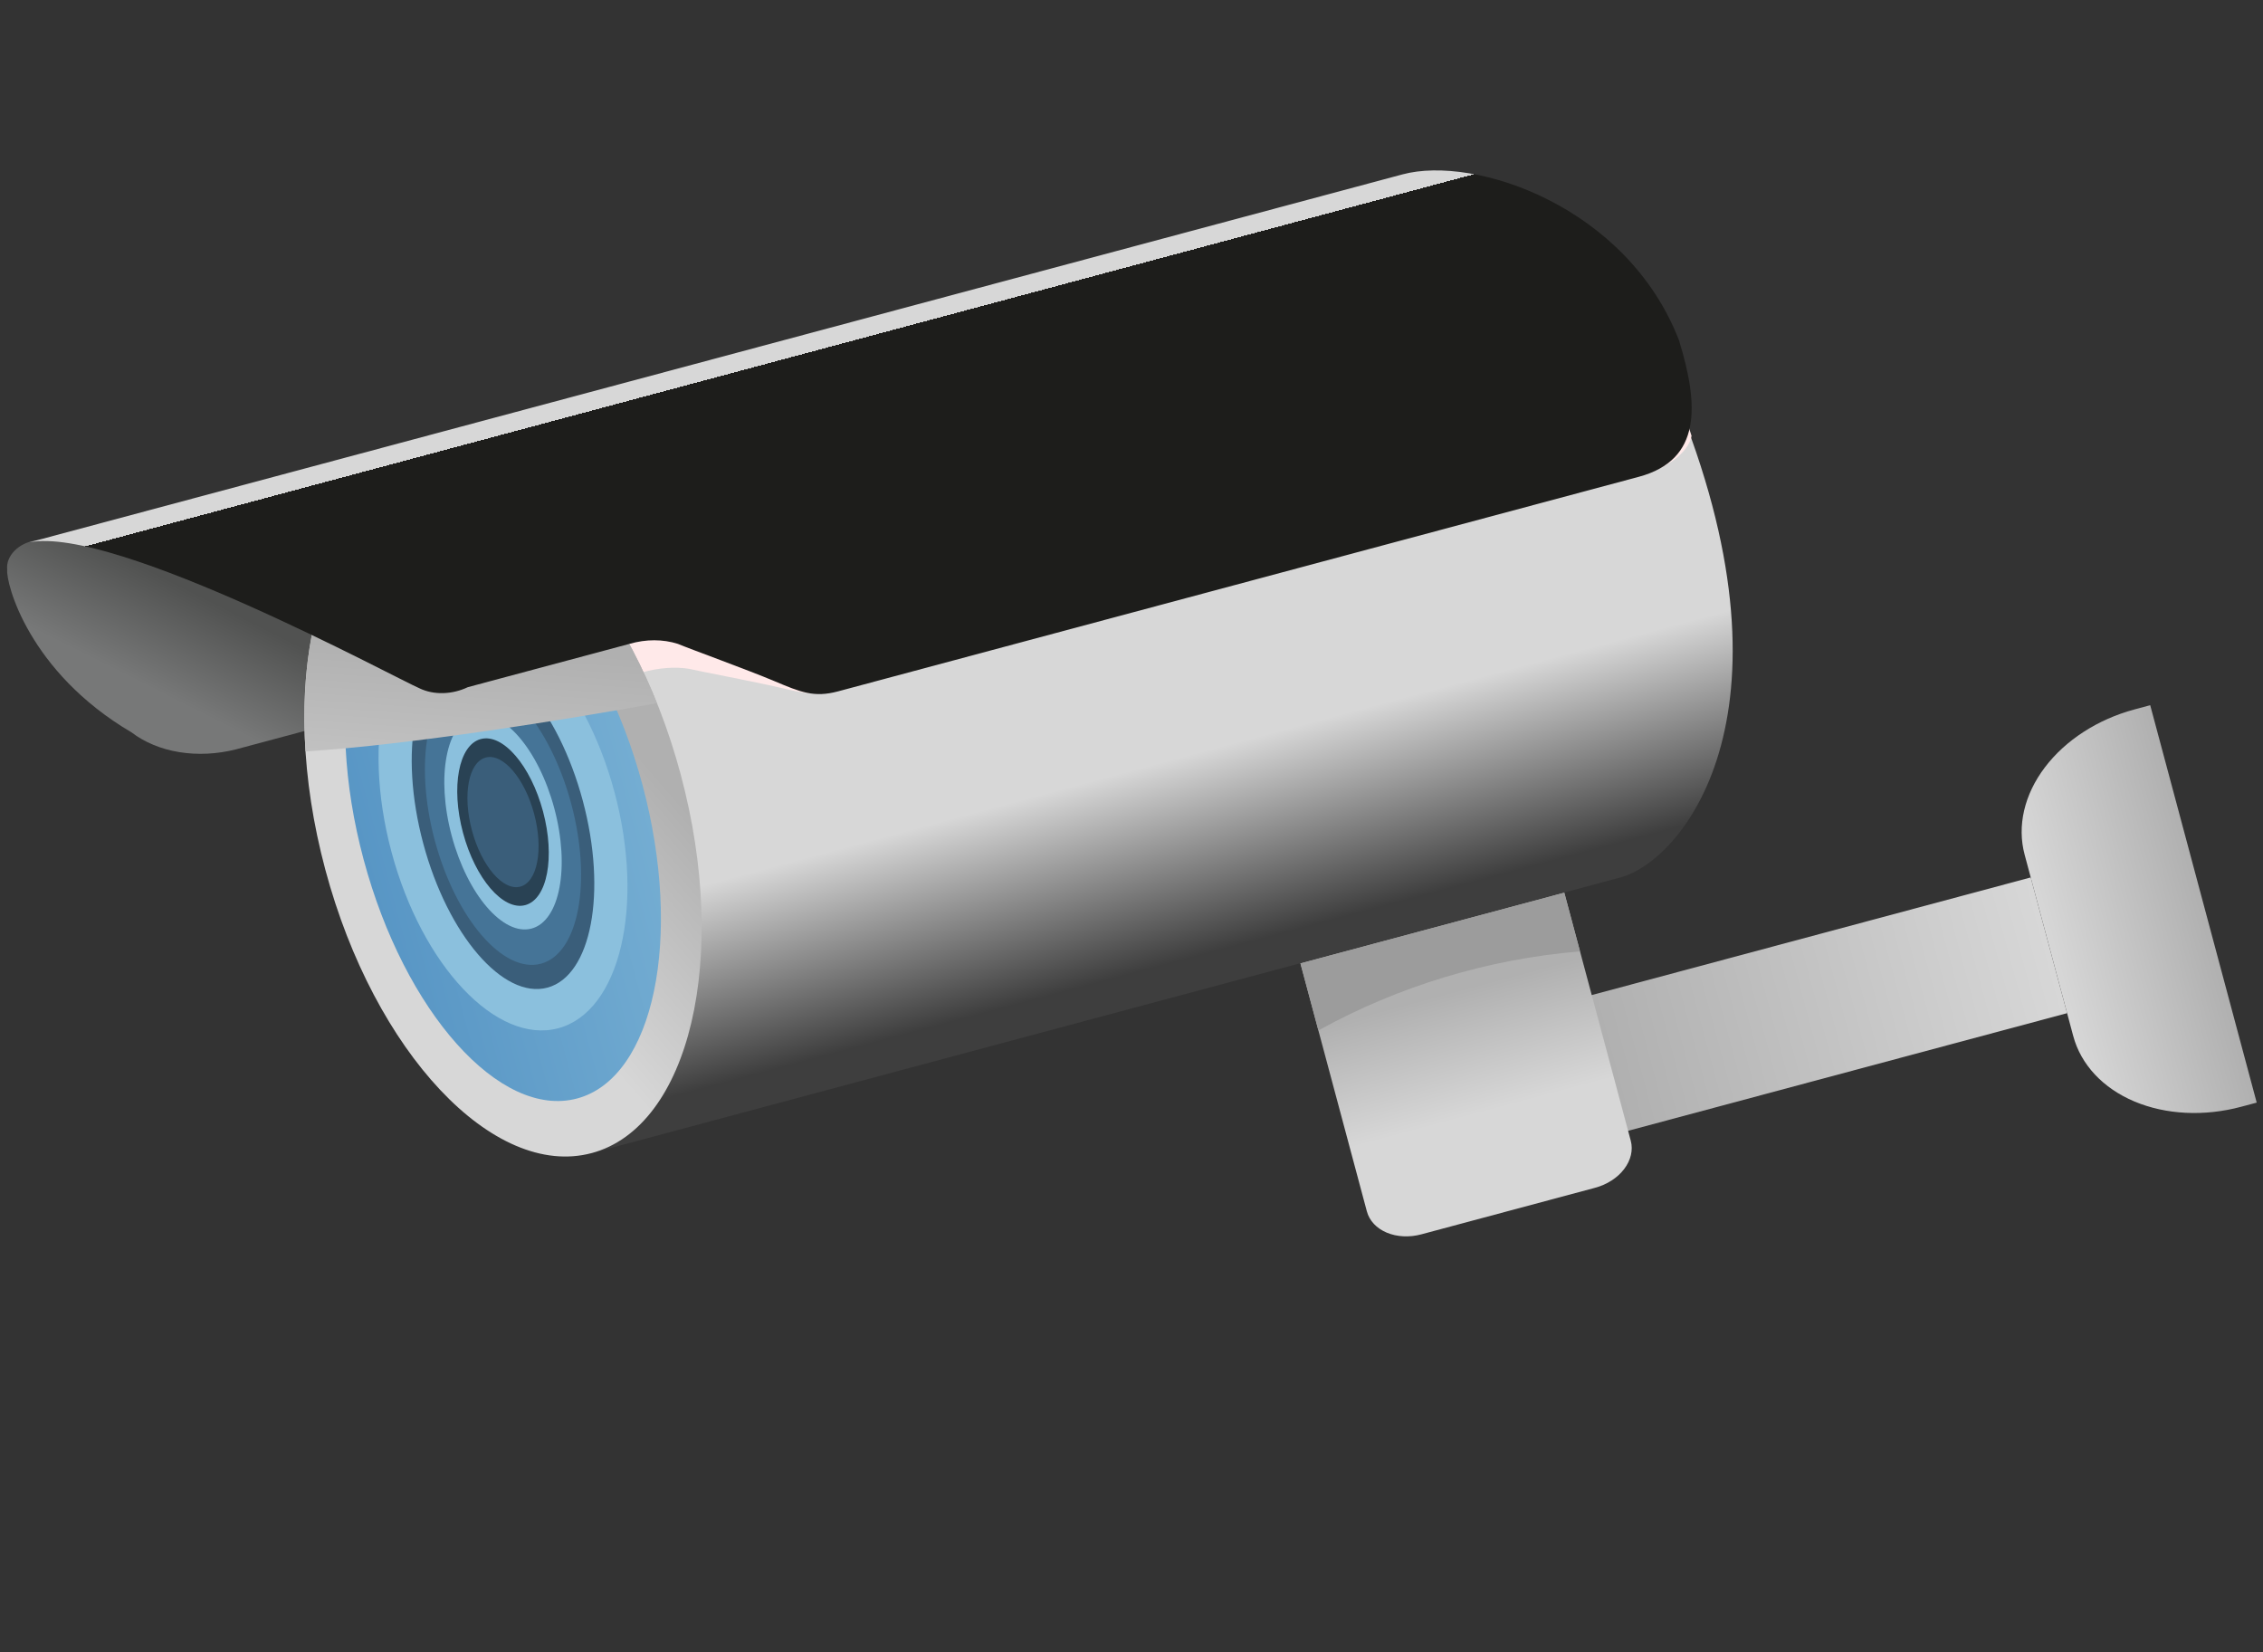 <svg width="100" height="73" viewBox="0 0 100 73" fill="none" xmlns="http://www.w3.org/2000/svg">
<rect x="0" y="0" width="100" height="73" fill="#333333" stroke="none"/>
<path d="M89.736 38.773L70.3 43.981L71.907 49.979L91.343 44.771L89.736 38.773Z" fill="url(#paint0_linear_8_171)"/>
<path d="M99.722 48.723L99.033 48.907C97.405 49.343 95.708 49.259 94.316 48.672C92.924 48.085 91.952 47.043 91.613 45.776L89.467 37.768C89.127 36.502 89.449 35.113 90.361 33.909C91.272 32.705 92.699 31.783 94.328 31.347L95.016 31.162L99.722 48.723Z" fill="url(#paint1_linear_8_171)"/>
<path d="M1.581 23.88C1.402 23.905 1.226 23.958 1.064 24.037C0.903 24.116 0.758 24.219 0.64 24.339C0.523 24.459 0.433 24.594 0.378 24.736C0.323 24.878 0.302 25.024 0.318 25.165C0.254 25.772 1.269 29.694 5.814 32.364C6.391 32.805 7.117 33.105 7.924 33.236C8.732 33.367 9.594 33.325 10.429 33.113L17.128 31.318L16.544 27.751C16.544 27.751 5.773 22.757 1.581 23.88Z" fill="url(#paint2_linear_8_171)"/>
<path d="M26.147 50.954L71.603 38.774C74.33 38.043 79.602 31.679 74.278 18.146C66.625 20.197 26.689 27.744 26.689 27.744L26.147 50.954Z" fill="url(#paint3_linear_8_171)"/>
<path d="M30.439 29.553C30.918 29.665 33.355 30.125 34.457 30.384C35.559 30.643 36.111 30.772 37.172 30.488L72.355 21.06C72.968 20.908 73.54 20.647 73.975 20.32C74.411 19.992 74.684 19.619 74.749 19.262C74.532 18.55 74.258 17.812 73.908 17.038C66.297 19.077 26.828 27.491 26.828 27.491L26.442 30.231L28.363 29.716C29.081 29.512 29.819 29.454 30.439 29.553Z" fill="#FFE9E9"/>
<path d="M26.147 50.953C30.484 49.791 32.245 42.301 30.08 34.223C27.916 26.145 22.646 20.538 18.309 21.701C13.972 22.863 12.211 30.353 14.376 38.431C16.541 46.509 21.811 52.115 26.147 50.953Z" fill="url(#paint4_linear_8_171)"/>
<path d="M25.501 48.541C28.904 47.629 30.197 41.422 28.389 34.676C26.582 27.931 22.358 23.202 18.956 24.113C15.553 25.025 14.26 31.233 16.067 37.978C17.875 44.723 22.098 49.453 25.501 48.541Z" fill="url(#paint5_linear_8_171)"/>
<path d="M24.669 45.437C27.39 44.708 28.503 40.038 27.155 35.007C25.807 29.976 22.508 26.488 19.787 27.217C17.065 27.946 15.952 32.616 17.3 37.648C18.648 42.679 21.947 46.166 24.669 45.437Z" fill="#8BC0DD"/>
<path d="M24.188 43.643C26.135 43.121 26.835 39.423 25.753 35.383C24.67 31.342 22.214 28.49 20.267 29.012C18.32 29.533 17.62 33.231 18.703 37.272C19.785 41.312 22.241 44.165 24.188 43.643Z" fill="#3A5E7A"/>
<path d="M23.904 42.585C25.57 42.139 26.169 38.975 25.243 35.519C24.317 32.063 22.216 29.623 20.551 30.069C18.885 30.516 18.286 33.679 19.212 37.135C20.138 40.591 22.239 43.031 23.904 42.585Z" fill="#457497"/>
<path d="M23.488 41.032C24.74 40.697 25.191 38.318 24.494 35.72C23.798 33.121 22.219 31.287 20.967 31.622C19.715 31.958 19.265 34.336 19.961 36.935C20.657 39.533 22.236 41.367 23.488 41.032Z" fill="#8BC0DD"/>
<path d="M23.211 39.996C24.187 39.735 24.538 37.88 23.995 35.853C23.452 33.827 22.221 32.396 21.244 32.658C20.268 32.919 19.917 34.774 20.46 36.801C21.003 38.827 22.234 40.258 23.211 39.996Z" fill="#294254"/>
<path d="M22.992 39.179C23.75 38.976 24.024 37.534 23.602 35.959C23.18 34.384 22.222 33.272 21.463 33.475C20.705 33.679 20.431 35.12 20.854 36.695C21.276 38.27 22.233 39.382 22.992 39.179Z" fill="#3A5E7A"/>
<path style="mix-blend-mode:multiply" d="M18.308 21.701C14.934 22.605 13.12 27.343 13.502 33.206C18.189 32.906 25.041 31.792 29.031 31.073C26.495 24.746 22.054 20.697 18.308 21.701Z" fill="url(#paint6_linear_8_171)"/>
<path d="M57.465 42.571L69.125 39.446L72.062 50.407C72.172 50.817 72.068 51.266 71.772 51.656C71.477 52.046 71.015 52.344 70.488 52.486L62.804 54.545C62.276 54.686 61.727 54.658 61.277 54.468C60.826 54.278 60.511 53.941 60.401 53.531L57.465 42.571Z" fill="url(#paint7_linear_8_171)"/>
<path d="M1.296 23.965L61.979 7.705C65.178 6.848 71.904 9.122 74.193 15.037C75.081 17.916 75.196 20.325 72.415 21.07L37.035 30.55C35.966 30.836 35.383 30.588 34.211 30.094C33.04 29.601 30.463 28.667 29.955 28.452C29.301 28.241 28.543 28.24 27.823 28.45L20.671 30.366C20.332 30.528 19.958 30.618 19.585 30.628C19.213 30.638 18.857 30.567 18.554 30.423C17.491 29.974 5.079 23.218 1.296 23.965Z" fill="url(#paint8_linear_8_171)"/>
<path d="M69.819 42.04L69.124 39.446L57.466 42.57L58.26 45.534C61.779 43.582 65.774 42.374 69.819 42.04Z" fill="#9C9C9C"/>
<defs>
<linearGradient id="paint0_linear_8_171" x1="71.104" y1="46.98" x2="90.54" y2="41.772" gradientUnits="userSpaceOnUse">
<stop stop-color="#B0B0B0"/>
<stop offset="1" stop-color="#D7D7D7"/>
</linearGradient>
<linearGradient id="paint1_linear_8_171" x1="97.369" y1="39.943" x2="90.54" y2="41.772" gradientUnits="userSpaceOnUse">
<stop stop-color="#B0B0B0"/>
<stop offset="1" stop-color="#D7D7D7"/>
</linearGradient>
<linearGradient id="paint2_linear_8_171" x1="6.524" y1="30.337" x2="8.606" y2="26.2" gradientUnits="userSpaceOnUse">
<stop stop-color="#777878"/>
<stop offset="1" stop-color="#515251"/>
</linearGradient>
<linearGradient id="paint3_linear_8_171" x1="52.709" y1="43.375" x2="50.194" y2="33.993" gradientUnits="userSpaceOnUse">
<stop offset="0.107" stop-color="#3E3E3E"/>
<stop offset="1" stop-color="#D7D7D7"/>
</linearGradient>
<linearGradient id="paint4_linear_8_171" x1="24.328" y1="28.835" x2="16.771" y2="35.38" gradientUnits="userSpaceOnUse">
<stop stop-color="#B0B0B0"/>
<stop offset="1" stop-color="#D7D7D7"/>
</linearGradient>
<linearGradient id="paint5_linear_8_171" x1="16.067" y1="37.978" x2="28.389" y2="34.676" gradientUnits="userSpaceOnUse">
<stop stop-color="#5896C5"/>
<stop offset="1" stop-color="#74ADD2"/>
</linearGradient>
<linearGradient id="paint6_linear_8_171" x1="21.656" y1="28.604" x2="20.853" y2="40.316" gradientUnits="userSpaceOnUse">
<stop stop-color="#B0B0B0"/>
<stop offset="1" stop-color="#D7D7D7"/>
</linearGradient>
<linearGradient id="paint7_linear_8_171" x1="64.055" y1="43.847" x2="65.486" y2="49.188" gradientUnits="userSpaceOnUse">
<stop stop-color="#B0B0B0"/>
<stop offset="1" stop-color="#D7D7D7"/>
</linearGradient>
<linearGradient id="paint8_linear_8_171" x1="39.836" y1="27.278" x2="36.636" y2="15.336" gradientUnits="userSpaceOnUse">
<stop offset="1" stop-color="#1D1D1B"/>
<stop offset="1" stop-color="#D7D7D7"/>
</linearGradient>
</defs>
</svg>
